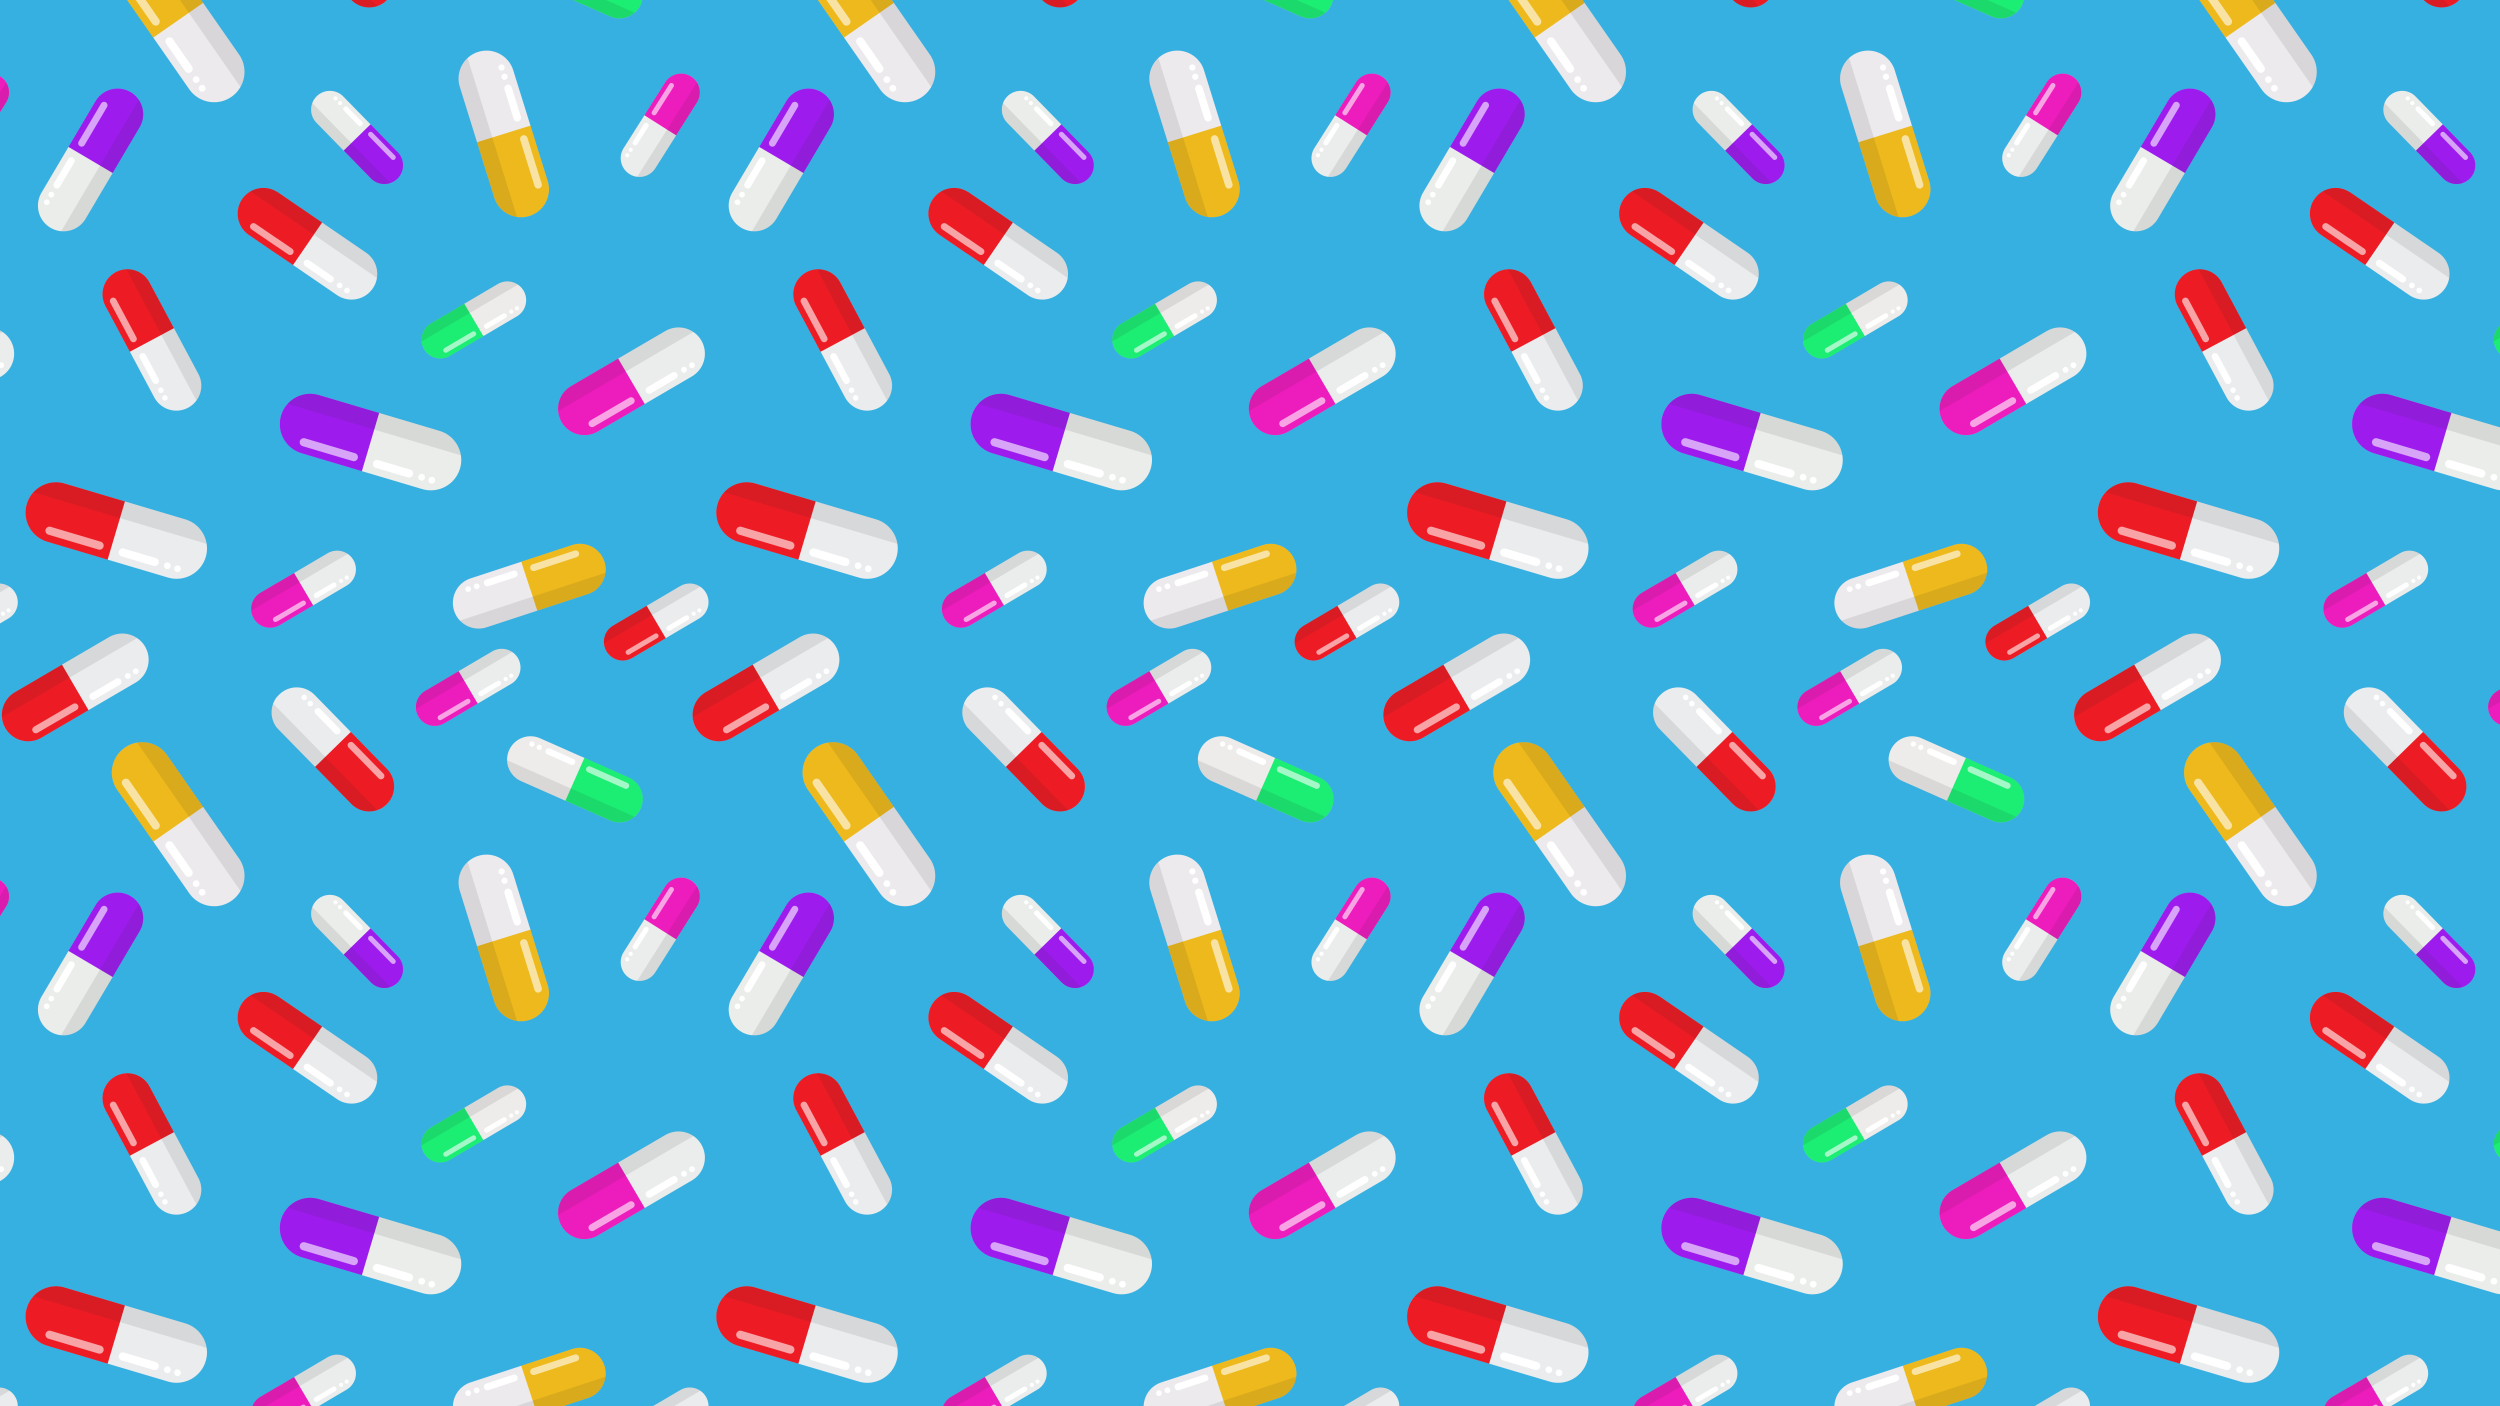 <?xml version="1.0" encoding="utf-8"?>
<!-- Generator: Adobe Illustrator 18.1.1, SVG Export Plug-In . SVG Version: 6.00 Build 0)  -->
<svg version="1.1" id="Layer_1" xmlns="http://www.w3.org/2000/svg" xmlns:xlink="http://www.w3.org/1999/xlink" x="0px" y="0px"
	 viewBox="0 0 3000 1687.5" enable-background="new 0 0 3000 1687.5" xml:space="preserve">
<pattern  y="-656.3" width="2762.3" height="3215.8" patternUnits="userSpaceOnUse" id="New_Pattern" viewBox="157.7 -3463.9 2762.3 3215.8" overflow="visible">
	<g>
		<polygon fill="none" points="157.7,-3463.9 2920,-3463.9 2920,-248.2 157.7,-248.2 		"/>
		<g>
			<g>
				<path fill="#EAEDEC" d="M825.5-71.9l268.3-158c17.8-10.5,29.8-27.3,34.6-45.9s2.6-39-8-56.9c-0.6-1.1-1.2-2.1-1.9-3.1
					c-5.6-8.5-12.6-15.5-20.6-20.9c-23.2-15.8-54.5-17.8-80.4-2.6l-268.3,158c-17.8,10.5-29.8,27.3-34.6,45.9
					c-2.1,8.3-2.8,17-2.1,25.7c0.8,9.6,3.6,19.2,8.3,28.2c0.6,1,1.2,2.1,1.8,3.1C743.7-62.7,789.8-50.8,825.5-71.9z"/>
				<path fill="#ED1CBC" d="M825.5-71.8l134.2-79l-76.3-129.5l-134.2,79c-17.8,10.5-29.8,27.3-34.6,45.9s-2.6,39,8,56.9
					C743.7-62.7,789.8-50.8,825.5-71.8z"/>
				<path opacity="0.1" fill="#231F20" enable-background="new    " d="M712.5-129.8l385.4-227c-23.2-15.8-54.5-17.8-80.4-2.6
					l-268.3,158c-17.8,10.5-29.8,27.3-34.6,45.9C712.5-147.1,711.8-138.4,712.5-129.8L712.5-129.8z"/>
				<path fill="#FFFFFF" enable-background="new    " d="M1101.1-266.2c-2.3-4-7.4-5.3-11.4-2.9c-4,2.3-5.3,7.4-2.9,11.4
					c2.3,4,7.4,5.3,11.4,2.9C1102.1-257.2,1103.4-262.3,1101.1-266.2z"/>
				<path fill="#FFFFFF" enable-background="new    " d="M1078.6-253c-2.3-4-7.4-5.3-11.4-2.9c-4,2.3-5.3,7.4-2.9,11.4
					s7.4,5.3,11.4,2.9C1079.6-243.9,1080.9-249,1078.6-253z"/>
			</g>
			<g>
				<path fill="#EAECED" d="M1977.4-14.5l376.8-220.2c25.1-14.6,41.9-38.1,48.7-64.2c6.8-26.1,3.8-54.7-10.9-79.8
					c-0.9-1.5-1.7-2.9-2.6-4.3c-7.8-11.9-17.6-21.8-28.8-29.4c-32.5-22.3-76.3-25.2-112.7-4l-376.8,220.2
					c-25.1,14.6-41.9,38.1-48.7,64.2c-3,11.7-4.1,23.9-3.1,36c1.1,13.5,4.9,26.9,11.5,39.5c0.8,1.4,1.6,3,2.5,4.4
					C1862.8-2,1927.3,14.9,1977.4-14.5z"/>
				<path fill="#ED1C24" d="M1977.5-14.4l188.4-110.1l-106.3-181.8l-188.4,110.1c-25.1,14.6-41.9,38.1-48.7,64.2
					c-6.8,26.1-3.8,54.7,10.9,79.8C1862.8-2,1927.3,14.9,1977.5-14.4z"/>
				<path opacity="0.1" fill="#231F20" enable-background="new    " d="M1819.4-96.2l541.2-316.3c-32.5-22.3-76.3-25.2-112.7-4
					l-376.8,220.2c-25.1,14.6-41.9,38.1-48.7,64.2C1819.5-120.4,1818.4-108.2,1819.4-96.2L1819.4-96.2z"/>
				<path fill="#FFFFFF" enable-background="new    " d="M2171.4-172.6L2171.4-172.6c3.9,6.8,12.6,9,19.3,5.1l99.9-58.4
					c6.8-3.9,9-12.6,5.1-19.3l0,0c-3.9-6.8-12.6-9-19.3-5.1l-99.9,58.4C2169.7-188,2167.5-179.4,2171.4-172.6z"/>
				<path fill="#FFFFFF" enable-background="new    " d="M2364.7-285.6c-3.2-5.6-10.4-7.4-15.9-4.2c-5.6,3.2-7.4,10.4-4.2,15.9
					c3.2,5.6,10.4,7.4,15.9,4.2C2366-272.9,2367.9-280,2364.7-285.6z"/>
				<path fill="#FFFFFF" enable-background="new    " d="M2333.1-267.1c-3.2-5.6-10.4-7.4-15.9-4.2c-5.6,3.2-7.4,10.4-4.2,15.9
					c3.2,5.6,10.4,7.4,15.9,4.2S2336.3-261.6,2333.1-267.1z"/>
			</g>
		</g>
		<g>
			<g>
				<path fill="#EAECED" d="M2807.2-2025.5l352,241c23.4,16,51.2,21.1,77.1,16.2c25.9-4.8,49.9-19.5,66-43c1-1.4,1.9-2.8,2.7-4.1
					c7.3-11.8,11.9-24.6,14-37.7c6.1-38-9.6-78-43.5-101.2l-352-241c-23.4-16-51.2-21.1-77.1-16.2c-11.6,2.2-22.8,6.4-33.1,12.3
					c-11.4,6.6-21.7,15.6-30.1,26.7c-0.9,1.3-2,2.7-2.9,4C2748.2-2121.6,2760.2-2057.5,2807.2-2025.5z"/>
				<path fill="#ED1C24" d="M2807.1-2025.4l176.1,120.5l116.3-169.9l-176.1-120.5c-23.4-16-51.2-21.1-77.1-16.2
					c-25.9,4.8-49.9,19.5-66,43C2748.2-2121.6,2760.2-2057.5,2807.1-2025.4z"/>
				<path opacity="0.1" fill="#231F20" enable-background="new    " d="M2813.3-2199.3l505.7,346.2c6.1-38-9.6-78-43.5-101.2
					l-352-241c-23.4-16-51.2-21.1-77.1-16.2C2834.8-2209.4,2823.6-2205.2,2813.3-2199.3L2813.3-2199.3z"/>
				<path opacity="0.6" fill="#FFFFFF" enable-background="new    " d="M2814.4-2066.4L2814.4-2066.4c-4.3,6.3-2.7,14.9,3.6,19.2
					l146,99.9c6.3,4.3,14.9,2.7,19.2-3.6l0,0c4.3-6.3,2.7-14.9-3.6-19.2l-146-99.9C2827.3-2074.3,2818.7-2072.7,2814.4-2066.4z"/>
			</g>
			<g>
				<path fill="#EAECED" d="M3359.3-3104.9l-289.7-296.4c-19.3-19.7-44.8-29.8-70.4-30.1c-25.6-0.3-51.3,9.1-71,28.5
					c-1.2,1.2-2.3,2.3-3.4,3.4c-9.2,9.9-16,21.2-20.5,33.3c-13,35-5.7,76.1,22.3,104.7l289.7,296.4c19.3,19.7,44.8,29.8,70.4,30.1
					c11.4,0.1,22.9-1.7,33.9-5.5c12.2-4.2,23.6-10.7,33.7-19.7c1.1-1.1,2.4-2.2,3.5-3.3C3397.2-3002.2,3397.9-3065.5,3359.3-3104.9z
					"/>
				<path opacity="0.1" fill="#231F20" enable-background="new    " d="M3320.4-2940.5l-416.1-425.7c-13,35-5.7,76.1,22.3,104.7
					l289.7,296.4c19.3,19.7,44.8,29.8,70.4,30.1C3298.1-2935,3309.6-2936.8,3320.4-2940.5L3320.4-2940.5z"/>
			</g>
			<g>
				<path fill="#EAEDEC" d="M2929.6-464.5l268.3-158c17.8-10.5,29.8-27.3,34.6-45.9c4.8-18.6,2.6-39-8-56.9
					c-0.6-1.1-1.2-2.1-1.9-3.1c-5.6-8.5-12.6-15.5-20.6-20.9c-23.2-15.8-54.5-17.8-80.4-2.6l-268.3,158
					c-17.8,10.5-29.8,27.3-34.6,45.9c-2.1,8.3-2.8,17-2.1,25.7c0.8,9.6,3.6,19.2,8.3,28.2c0.6,1,1.2,2.1,1.8,3.1
					C2847.8-455.3,2893.8-443.4,2929.6-464.5z"/>
				<path fill="#ED1CBC" d="M2929.6-464.4l134.2-79l-76.3-129.5l-134.2,79c-17.8,10.5-29.8,27.3-34.6,45.9s-2.6,39,8,56.9
					C2847.8-455.3,2893.8-443.4,2929.6-464.4z"/>
				<path opacity="0.1" fill="#231F20" enable-background="new    " d="M2816.6-522.4l385.4-227c-23.2-15.8-54.5-17.8-80.4-2.6
					l-268.3,158c-17.8,10.5-29.8,27.3-34.6,45.9C2816.6-539.7,2815.9-531,2816.6-522.4L2816.6-522.4z"/>
				<path opacity="0.6" fill="#FFFFFF" enable-background="new    " d="M2904.8-481.9L2904.8-481.9c2.8,4.8,9,6.4,13.8,3.6
					l111.3-65.5c4.8-2.8,6.4-9,3.6-13.8l0,0c-2.8-4.8-9-6.4-13.8-3.6l-111.3,65.5C2903.6-492.9,2902-486.7,2904.8-481.9z"/>
			</g>
		</g>
		<g>
			<g>
				<path fill="#ECEAED" d="M1239.5-2241l-137.7-442.8c-9.2-29.5-29.5-52.5-54.8-65.8c-25.3-13.3-55.7-17-85.3-7.8
					c-1.8,0.6-3.5,1.1-5.1,1.7c-14.2,5.2-26.8,13-37.4,22.7c-30.8,28.3-44.4,72.9-31.1,115.6l137.7,442.8
					c9.2,29.5,29.5,52.5,54.8,65.8c11.4,5.9,23.7,9.9,36.5,11.8c14.2,2,29,1.3,43.7-2.5c1.7-0.5,3.5-1,5.2-1.5
					C1224.9-2119.3,1257.9-2182.1,1239.5-2241z"/>
				<path fill="#EDB91C" d="M1239.5-2241l-68.9-221.4L957-2396l68.9,221.4c9.2,29.5,29.5,52.5,54.8,65.8c25.3,13.3,55.7,17,85.3,7.8
					C1224.9-2119.3,1257.9-2182.1,1239.5-2241z"/>
				<path opacity="0.1" fill="#231F20" enable-background="new    " d="M1117-2097l-197.8-636c-30.8,28.3-44.4,72.9-31.1,115.6
					l137.7,442.8c9.2,29.5,29.5,52.5,54.8,65.8C1091.9-2102.9,1104.3-2098.9,1117-2097L1117-2097z"/>
				<path fill="#FFFFFF" enable-background="new    " d="M1122.2-2479.7L1122.2-2479.7c7.9-2.5,12.4-10.9,9.9-18.8l-36.5-117.4
					c-2.5-7.9-10.9-12.4-18.8-9.9l0,0c-7.9,2.5-12.4,10.9-9.9,18.8l36.5,117.4C1105.9-2481.7,1114.3-2477.2,1122.2-2479.7z"/>
				<path opacity="0.6" fill="#FFFFFF" enable-background="new    " d="M1205.7-2211.1L1205.7-2211.1c7.9-2.5,12.4-10.9,9.9-18.8
					l-57.1-183.6c-2.5-7.9-10.9-12.4-18.8-9.9l0,0c-7.9,2.5-12.4,10.9-9.9,18.8l57.1,183.6C1189.4-2213,1197.8-2208.6,1205.7-2211.1
					z"/>
				<path fill="#FFFFFF" enable-background="new    " d="M1051.6-2706.8c-6.5,2-10.2,9-8.1,15.5s9,10.2,15.5,8.1s10.2-9,8.1-15.5
					S1058.1-2708.8,1051.6-2706.8z"/>
				<path fill="#FFFFFF" enable-background="new    " d="M1063.1-2669.7c-6.5,2-10.2,9-8.1,15.5c2,6.5,9,10.2,15.5,8.1
					c6.5-2,10.2-9,8.1-15.5C1076.6-2668,1069.6-2671.7,1063.1-2669.7z"/>
			</g>
			<g>
				<path fill="#EAEDEA" d="M254.9-1152l482.7,143.4c32.1,9.5,65.1,5.1,92.5-9.7s49-40,58.6-72.2c0.6-1.9,1.1-3.8,1.6-5.6
					c3.9-15.9,4.5-32,2.1-47.4c-6.9-44.9-39-84.2-85.5-98L324.1-1385c-32.1-9.5-65.1-5.1-92.5,9.7c-12.2,6.7-23.3,15.4-32.7,25.8
					c-10.5,11.6-18.7,25.4-24.2,40.9c-0.5,1.8-1.2,3.7-1.8,5.6C154-1238.7,190.6-1171.1,254.9-1152z"/>
				<path fill="#9D1CED" d="M254.9-1152l241.4,71.7l69.2-232.9l-241.4-71.7c-32.1-9.5-65.1-5.1-92.5,9.7c-27.3,14.8-49,40-58.6,72.2
					C154-1238.7,190.6-1171.1,254.9-1152z"/>
				<path opacity="0.1" fill="#231F20" enable-background="new    " d="M199-1349.6l693.4,206c-6.9-44.9-39-84.2-85.5-98L324.1-1385
					c-32.1-9.5-65.1-5.1-92.5,9.7C219.5-1368.6,208.4-1359.9,199-1349.6L199-1349.6z"/>
				<path fill="#FFFFFF" enable-background="new    " d="M541.2-1113.6L541.2-1113.6c-2.6,8.6,2.3,17.7,11,20.3l128,38
					c8.6,2.6,17.7-2.3,20.3-11l0,0c2.6-8.6-2.3-17.7-11-20.3l-128-38C552.8-1127.1,543.7-1122.2,541.2-1113.6z"/>
				<path opacity="0.6" fill="#FFFFFF" enable-background="new    " d="M248.3-1200.6L248.3-1200.6c-2.6,8.6,2.3,17.7,11,20.3
					l200.2,59.5c8.6,2.6,17.7-2.3,20.3-11l0,0c2.6-8.6-2.3-17.7-11-20.3l-200.2-59.5C260-1214.1,250.9-1209.2,248.3-1200.6z"/>
				<path fill="#FFFFFF" enable-background="new    " d="M788.7-1040.1c2.1-7.1-1.9-14.6-9.1-16.7c-7.1-2.1-14.6,1.9-16.7,9.1
					s1.9,14.6,9.1,16.7C779.1-1028.9,786.6-1032.9,788.7-1040.1z"/>
				<path fill="#FFFFFF" enable-background="new    " d="M748.2-1052.1c2.1-7.1-1.9-14.6-9.1-16.7c-7.1-2.1-14.6,1.9-16.7,9.1
					c-2.1,7.1,1.9,14.6,9.1,16.7C738.6-1040.9,746.1-1045,748.2-1052.1z"/>
			</g>
			<g>
				<path fill="#EAECED" d="M2000.9-798.1l482.7,143.4c32.1,9.5,65.1,5.1,92.5-9.7c27.3-14.8,49-40,58.6-72.2
					c0.6-1.9,1.1-3.8,1.6-5.6c3.9-15.9,4.5-32,2.1-47.4c-6.9-44.9-39-84.2-85.5-98L2070.1-1031c-32.1-9.5-65.1-5.1-92.5,9.7
					c-12.2,6.7-23.3,15.4-32.7,25.8c-10.5,11.6-18.7,25.4-24.2,40.9c-0.5,1.8-1.2,3.7-1.8,5.6
					C1899.9-884.7,1936.6-817.1,2000.9-798.1z"/>
				<path fill="#ED1C24" d="M2000.9-798l241.4,71.7l69.2-232.9l-241.4-71.7c-32.1-9.5-65.1-5.1-92.5,9.7c-27.3,14.8-49,40-58.6,72.2
					C1899.9-884.7,1936.6-817.1,2000.9-798z"/>
				<path opacity="0.1" fill="#231F20" enable-background="new    " d="M1945-995.6l693.4,206c-6.9-44.9-39-84.2-85.5-98
					L2070.1-1031c-32.1-9.5-65.1-5.1-92.5,9.7C1965.4-1014.6,1954.3-1005.9,1945-995.6L1945-995.6z"/>
				<path fill="#FFFFFF" enable-background="new    " d="M2287.1-759.6L2287.1-759.6c-2.6,8.6,2.3,17.7,11,20.3l128,38
					c8.6,2.6,17.7-2.3,20.3-11l0,0c2.6-8.6-2.3-17.7-11-20.3l-128-38C2298.8-773.2,2289.7-768.2,2287.1-759.6z"/>
				<path opacity="0.6" fill="#FFFFFF" enable-background="new    " d="M1994.3-846.6L1994.3-846.6c-2.6,8.6,2.3,17.7,11,20.3
					l200.2,59.5c8.6,2.6,17.7-2.3,20.3-11l0,0c2.6-8.6-2.3-17.7-11-20.3l-200.2-59.5C2005.9-860.1,1996.8-855.2,1994.3-846.6z"/>
				<path fill="#FFFFFF" enable-background="new    " d="M2534.7-686.1c2.1-7.1-1.9-14.6-9.1-16.7c-7.1-2.1-14.6,1.9-16.7,9.1
					c-2.1,7.1,1.9,14.6,9.1,16.7C2525.1-674.9,2532.6-679,2534.7-686.1z"/>
				<path fill="#FFFFFF" enable-background="new    " d="M2494.2-698.1c2.1-7.1-1.9-14.6-9.1-16.7s-14.6,1.9-16.7,9.1
					c-2.1,7.1,1.9,14.6,9.1,16.7C2484.6-686.9,2492.1-691,2494.2-698.1z"/>
			</g>
			<g>
				<path fill="#EAECED" d="M44.8-2025.5l352,241c23.4,16,51.2,21.1,77.1,16.2c25.9-4.8,49.9-19.5,66-43c1-1.4,1.9-2.8,2.7-4.1
					c7.3-11.8,11.9-24.6,14-37.7c6.1-38-9.6-78-43.5-101.2l-352-241c-23.4-16-51.2-21.1-77.1-16.2c-11.6,2.2-22.8,6.4-33.1,12.3
					c-11.4,6.6-21.7,15.6-30.1,26.7c-0.9,1.3-2,2.7-2.9,4C-14.1-2121.6-2.1-2057.5,44.8-2025.5z"/>
				<path fill="#ED1C24" d="M44.8-2025.4l176.1,120.5l116.3-169.9l-176.1-120.5c-23.4-16-51.2-21.1-77.1-16.2s-49.9,19.5-66,43
					C-14.1-2121.6-2.1-2057.5,44.8-2025.4z"/>
				<path opacity="0.1" fill="#231F20" enable-background="new    " d="M51-2199.3l505.7,346.2c6.1-38-9.6-78-43.5-101.2l-352-241
					c-23.4-16-51.2-21.1-77.1-16.2C72.5-2209.4,61.3-2205.2,51-2199.3L51-2199.3z"/>
				<path fill="#FFFFFF" enable-background="new    " d="M265.7-1920.2L265.7-1920.2c-4.3,6.3-2.7,14.9,3.6,19.2l93.3,63.9
					c6.3,4.3,14.9,2.7,19.2-3.6l0,0c4.3-6.3,2.7-14.9-3.6-19.2l-93.3-63.9C278.6-1928.1,270-1926.5,265.7-1920.2z"/>
				<path opacity="0.6" fill="#FFFFFF" enable-background="new    " d="M52.1-2066.4L52.1-2066.4c-4.3,6.3-2.7,14.9,3.6,19.2
					l146,99.9c6.3,4.3,14.9,2.7,19.2-3.6l0,0c4.3-6.3,2.7-14.9-3.6-19.2l-146-99.9C65-2074.3,56.4-2072.7,52.1-2066.4z"/>
				<path fill="#FFFFFF" enable-background="new    " d="M446.2-1796.6c3.6-5.2,2.2-12.3-3-15.8c-5.2-3.6-12.3-2.2-15.8,3
					s-2.2,12.3,3,15.8C435.6-1790,442.7-1791.4,446.2-1796.6z"/>
				<path fill="#FFFFFF" enable-background="new    " d="M416.7-1816.8c3.6-5.2,2.2-12.3-3-15.8c-5.2-3.6-12.3-2.2-15.8,3
					c-3.6,5.2-2.2,12.3,3,15.8C406.1-1810.3,413.2-1811.6,416.7-1816.8z"/>
			</g>
			<g>
				<path fill="#ECEAED" d="M1336.5-784.4l-405.4,133c-27,8.8-47.9,27.9-59.7,51.4s-14.8,51.5-6,78.6c0.5,1.6,1,3.2,1.6,4.7
					c5,13,12.3,24.5,21.4,34c26.5,27.9,67.7,39.8,106.8,27l405.4-133c27-8.8,47.9-27.9,59.7-51.4c5.3-10.5,8.8-22,10.3-33.8
					c1.7-13.1,0.8-26.7-2.9-40.1c-0.5-1.5-1-3.2-1.5-4.7C1448.6-772.8,1390.5-802.2,1336.5-784.4z"/>
				<path fill="#EDB91C" d="M1336.5-784.5l-202.7,66.5l64.2,195.6l202.7-66.5c27-8.8,47.9-27.9,59.7-51.4
					c11.9-23.5,14.8-51.5,6-78.6C1448.6-772.8,1390.5-802.2,1336.5-784.5z"/>
				<path opacity="0.1" fill="#231F20" enable-background="new    " d="M1470.8-673.8L888.5-482.7c26.5,27.9,67.7,39.8,106.8,27
					l405.4-133c27-8.8,47.9-27.9,59.7-51.4C1465.7-650.7,1469.2-662.1,1470.8-673.8L1470.8-673.8z"/>
				<path fill="#FFFFFF" enable-background="new    " d="M1118.6-673.1L1118.6-673.1c-2.4-7.3-10.2-11.2-17.4-8.8l-107.5,35.3
					c-7.3,2.4-11.2,10.2-8.8,17.4l0,0c2.4,7.3,10.2,11.2,17.4,8.8l107.5-35.3C1117-658,1121-665.8,1118.6-673.1z"/>
				<path opacity="0.6" fill="#FFFFFF" enable-background="new    " d="M1364.5-753.8L1364.5-753.8c-2.4-7.3-10.2-11.2-17.4-8.8
					L1179-707.5c-7.3,2.4-11.2,10.2-8.8,17.4l0,0c2.4,7.3,10.2,11.2,17.4,8.8l168.1-55.2C1362.9-738.7,1366.9-746.5,1364.5-753.8z"
					/>
				<path fill="#FFFFFF" enable-background="new    " d="M910.7-604.9c2,6,8.4,9.2,14.4,7.3c6-2,9.2-8.4,7.3-14.4
					c-2-6-8.4-9.2-14.4-7.3C912-617.3,908.7-610.8,910.7-604.9z"/>
				<path fill="#FFFFFF" enable-background="new    " d="M944.7-616c2,6,8.4,9.2,14.4,7.3c6-2,9.2-8.4,7.3-14.4
					c-2-6-8.4-9.2-14.4-7.3C946-628.4,942.7-622,944.7-616z"/>
			</g>
			<g>
				<path fill="#EDECEA" d="M1564-3070.7l-355.1-157.2c-23.6-10.5-49.3-10.3-71.7-1.7s-41.4,25.8-51.9,49.4
					c-0.6,1.4-1.2,2.8-1.8,4.2c-4.6,11.8-6.6,24-6.3,36.1c0.8,35,21.5,68.2,55.8,83.4l355.1,157.2c23.6,10.5,49.3,10.3,71.7,1.7
					c10-3.9,19.3-9.5,27.6-16.5c9.1-7.8,16.8-17.6,22.5-28.9c0.6-1.4,1.3-2.7,1.9-4.1C1632.7-2994.5,1611.3-3049.8,1564-3070.7z"/>
				<path fill="#1CED73" d="M1564-3070.8l-177.6-78.6l-75.9,171.3l177.6,78.6c23.6,10.5,49.3,10.3,71.7,1.7s41.4-25.8,51.9-49.4
					C1632.7-2994.5,1611.3-3049.8,1564-3070.8z"/>
				<path opacity="0.1" fill="#231F20" enable-background="new    " d="M1587.3-2914.1l-510-225.9c0.8,35,21.5,68.2,55.8,83.4
					l355.1,157.2c23.6,10.5,49.3,10.3,71.7,1.7C1569.8-2901.6,1579.1-2907.1,1587.3-2914.1L1587.3-2914.1z"/>
				<path fill="#FFFFFF" enable-background="new    " d="M1348.9-3128.3L1348.9-3128.3c2.8-6.4,0-13.8-6.4-16.6l-94.1-41.7
					c-6.4-2.8-13.8,0-16.6,6.4l0,0c-2.8,6.4,0,13.8,6.4,16.6l94.1,41.7C1338.7-3119.1,1346.1-3122,1348.9-3128.3z"/>
				<path opacity="0.6" fill="#FFFFFF" enable-background="new    " d="M1564.3-3032.9L1564.3-3032.9c2.8-6.4,0-13.8-6.4-16.6
					l-147.2-65.2c-6.4-2.8-13.8,0-16.6,6.4l0,0c-2.8,6.4,0,13.8,6.4,16.6l147.2,65.2C1554.1-3023.7,1561.5-3026.6,1564.3-3032.9z"/>
				<path fill="#FFFFFF" enable-background="new    " d="M1166.8-3209c-2.3,5.2,0,11.4,5.3,13.7s11.4,0,13.7-5.3s0-11.4-5.3-13.7
					S1169.1-3214.2,1166.8-3209z"/>
				<path fill="#FFFFFF" enable-background="new    " d="M1196.6-3195.8c-2.3,5.2,0,11.4,5.3,13.7s11.4,0,13.7-5.3s0-11.4-5.3-13.7
					S1198.9-3201,1196.6-3195.8z"/>
			</g>
			<g>
				<path fill="#EAEDEA" d="M2194-2560.2l-216.2,365.9c-14.4,24.3-17.5,52.3-11,77.7s22.7,48.3,47.1,62.8c1.5,0.9,2.9,1.7,4.3,2.4
					c12.3,6.5,25.3,10.2,38.4,11.4c38.2,3.6,76.9-14.7,97.7-50l216.2-365.9c14.4-24.3,17.5-52.3,11-77.7c-3-11.4-7.8-22.2-14.5-32.1
					c-7.4-10.9-16.9-20.5-28.5-28.1c-1.4-0.8-2.8-1.8-4.2-2.6C2285.6-2625.2,2222.7-2609,2194-2560.2z"/>
				<path fill="#9D1CED" d="M2193.9-2560.2l-108.1,183l176.6,104.3l108.1-183c14.4-24.3,17.5-52.3,11-77.7
					c-6.5-25.4-22.7-48.3-47.1-62.8C2285.6-2625.2,2222.7-2609,2193.9-2560.2z"/>
				<path opacity="0.1" fill="#231F20" enable-background="new    " d="M2367.2-2565.6L2056.6-2040c38.2,3.6,76.9-14.7,97.7-50
					l216.2-365.9c14.4-24.3,17.5-52.3,11-77.7C2378.6-2544.9,2373.7-2555.8,2367.2-2565.6L2367.2-2565.6z"/>
				<path fill="#FFFFFF" enable-background="new    " d="M2103.9-2333.7L2103.9-2333.7c-6.6-3.9-15-1.7-18.9,4.9l-57.3,97
					c-3.9,6.6-1.7,15,4.9,18.9l0,0c6.6,3.9,15,1.7,18.9-4.9l57.3-97C2112.6-2321.4,2110.4-2329.8,2103.9-2333.7z"/>
				<path opacity="0.6" fill="#FFFFFF" enable-background="new    " d="M2235.1-2555.7L2235.1-2555.7c-6.6-3.9-15-1.7-18.9,4.9
					l-89.7,151.8c-3.9,6.6-1.7,15,4.9,18.9l0,0c6.6,3.9,15,1.7,18.9-4.9l89.7-151.8C2243.8-2543.4,2241.6-2551.8,2235.1-2555.7z"/>
				<path fill="#FFFFFF" enable-background="new    " d="M1993-2146c5.4,3.2,12.3,1.4,15.5-4c3.2-5.4,1.4-12.3-4-15.5
					c-5.4-3.2-12.3-1.4-15.5,4C1985.8-2156.2,1987.6-2149.2,1993-2146z"/>
				<path fill="#FFFFFF" enable-background="new    " d="M2011.1-2176.7c5.4,3.2,12.3,1.4,15.5-4c3.2-5.4,1.4-12.3-4-15.5
					c-5.4-3.2-12.3-1.4-15.5,4C2003.9-2186.9,2005.7-2179.9,2011.1-2176.7z"/>
			</g>
			<g>
				<path fill="#ECEAED" d="M2281-3021.3l287.7,413.3c19.1,27.5,47.7,44.7,78.3,50.1c30.6,5.5,63.3-0.7,90.8-19.9
					c1.7-1.2,3.2-2.2,4.7-3.4c13-10,23.5-22.2,31.2-35.8c22.6-39.4,22.1-90.1-5.7-129.9l-287.7-413.3
					c-19.1-27.5-47.7-44.7-78.3-50.1c-13.7-2.4-27.8-2.5-41.7-0.2c-15.4,2.5-30.5,8.1-44.4,16.9c-1.6,1.1-3.3,2.2-4.9,3.3
					C2256.1-3152.1,2242.6-3076.3,2281-3021.3z"/>
				<path fill="#EDB91C" d="M2280.9-3021.3l143.9,206.7l199.4-138.8l-143.9-206.7c-19.1-27.5-47.7-44.7-78.3-50.1
					c-30.6-5.5-63.3,0.7-90.8,19.9C2256.1-3152.1,2242.6-3076.3,2280.9-3021.3z"/>
				<path opacity="0.1" fill="#231F20" enable-background="new    " d="M2360.5-3210.6l413.2,593.6c22.6-39.4,22.1-90.1-5.7-129.9
					l-287.7-413.3c-19.1-27.5-47.7-44.7-78.3-50.1C2388.4-3212.7,2374.3-3212.8,2360.5-3210.6L2360.5-3210.6z"/>
				<path fill="#FFFFFF" enable-background="new    " d="M2480.6-2812.7L2480.6-2812.7c-7.4,5.2-9.2,15.3-4.1,22.7l76.3,109.6
					c5.2,7.4,15.3,9.2,22.7,4.1l0,0c7.4-5.2,9.2-15.3,4.1-22.7l-76.3-109.6C2498.2-2816,2488-2817.8,2480.6-2812.7z"/>
				<path opacity="0.6" fill="#FFFFFF" enable-background="new    " d="M2306.1-3063.4L2306.1-3063.4c-7.4,5.2-9.2,15.3-4.1,22.7
					l119.3,171.4c5.2,7.4,15.3,9.2,22.7,4.1l0,0c7.4-5.2,9.2-15.3,4.1-22.7l-119.3-171.4C2323.6-3066.7,2313.5-3068.5,2306.1-3063.4
					z"/>
				<path fill="#FFFFFF" enable-background="new    " d="M2628.1-2600.7c6.1-4.2,7.6-12.6,3.4-18.7c-4.2-6.1-12.6-7.6-18.7-3.4
					c-6.1,4.2-7.6,12.6-3.4,18.7C2613.7-2598,2622-2596.5,2628.1-2600.7z"/>
				<path fill="#FFFFFF" enable-background="new    " d="M2604-2635.4c6.1-4.2,7.6-12.6,3.4-18.7c-4.2-6.1-12.6-7.6-18.7-3.4
					c-6.1,4.2-7.6,12.6-3.4,18.7C2589.6-2632.6,2597.9-2631.1,2604-2635.4z"/>
			</g>
			<g>
				<path fill="#EAECED" d="M2233.7-1740.9l195.2,365.6c13,24.3,34.7,41.1,59.1,48.6s51.8,5.6,76.2-7.4c1.5-0.8,2.9-1.5,4.2-2.3
					c11.6-6.9,21.3-15.9,29-26.2c22.3-30,26.7-71.5,7.9-106.7L2410.1-1835c-13-24.3-34.7-41.1-59.1-48.6c-11-3.3-22.5-4.7-34-4.2
					c-12.8,0.6-25.7,3.7-37.9,9.5c-1.4,0.7-2.9,1.5-4.3,2.2C2226-1850.1,2207.6-1789.5,2233.7-1740.9z"/>
				<path fill="#ED1C24" d="M2233.6-1740.8l97.6,182.8l176.4-94.2L2410-1835c-13-24.3-34.7-41.1-59.1-48.6
					c-24.5-7.4-51.8-5.6-76.2,7.4C2226-1850.1,2207.6-1789.5,2233.6-1740.8z"/>
				<path opacity="0.1" fill="#231F20" enable-background="new    " d="M2317-1887.8l280.4,525.1c22.3-30,26.7-71.5,7.9-106.7
					L2410.1-1835c-13-24.3-34.7-41.1-59.1-48.6C2340-1886.9,2328.5-1888.3,2317-1887.8L2317-1887.8z"/>
				<path fill="#FFFFFF" enable-background="new    " d="M2376.7-1551L2376.7-1551c-6.5,3.5-9,11.6-5.5,18.2l51.7,96.9
					c3.5,6.5,11.6,9,18.2,5.5l0,0c6.5-3.5,9-11.6,5.5-18.2l-51.7-96.9C2391.3-1552.1,2383.2-1554.5,2376.7-1551z"/>
				<path opacity="0.6" fill="#FFFFFF" enable-background="new    " d="M2258.3-1772.8L2258.3-1772.8c-6.5,3.5-9,11.6-5.5,18.2
					l80.9,151.6c3.5,6.5,11.6,9,18.2,5.5l0,0c6.5-3.5,9-11.6,5.5-18.2l-80.9-151.6C2272.9-1773.8,2264.8-1776.3,2258.3-1772.8z"/>
				<path fill="#FFFFFF" enable-background="new    " d="M2476.8-1363.5c5.4-2.9,7.4-9.6,4.5-15c-2.9-5.4-9.6-7.4-15-4.5
					s-7.4,9.6-4.5,15C2464.7-1362.7,2471.4-1360.7,2476.8-1363.5z"/>
				<path fill="#FFFFFF" enable-background="new    " d="M2460.4-1394.2c5.4-2.9,7.4-9.6,4.5-15c-2.9-5.4-9.6-7.4-15-4.5
					c-5.4,2.9-7.4,9.6-4.5,15C2448.3-1393.4,2455-1391.3,2460.4-1394.2z"/>
			</g>
			<g>
				<path fill="#EAECED" d="M597-3104.9l-289.7-296.4c-19.3-19.7-44.8-29.8-70.4-30.1c-25.6-0.3-51.3,9.1-71,28.5
					c-1.2,1.2-2.3,2.3-3.4,3.4c-9.2,9.9-16,21.2-20.5,33.3c-13,35-5.7,76.1,22.3,104.7L454-2965.2c19.3,19.7,44.8,29.8,70.4,30.1
					c11.4,0.1,22.9-1.7,33.9-5.5c12.2-4.2,23.6-10.7,33.7-19.7c1.1-1.1,2.4-2.2,3.5-3.3C634.9-3002.2,635.6-3065.5,597-3104.9z"/>
				<path fill="#ED1C24" d="M597-3105l-144.9-148.2l-143,139.8L454-2965.2c19.3,19.7,44.8,29.8,70.4,30.1c25.6,0.3,51.3-9.1,71-28.5
					C634.9-3002.2,635.6-3065.5,597-3105z"/>
				<path opacity="0.1" fill="#231F20" enable-background="new    " d="M558.1-2940.5l-416.1-425.7c-13,35-5.7,76.1,22.3,104.7
					L454-2965.2c19.3,19.7,44.8,29.8,70.4,30.1C535.8-2935,547.2-2936.8,558.1-2940.5L558.1-2940.5z"/>
				<path fill="#FFFFFF" enable-background="new    " d="M406.6-3247.2L406.6-3247.2c5.3-5.2,5.4-13.7,0.2-19l-76.8-78.6
					c-5.2-5.3-13.7-5.4-19-0.2l0,0c-5.3,5.2-5.4,13.7-0.2,19l76.8,78.6C392.8-3242.1,401.3-3242,406.6-3247.2z"/>
				<path opacity="0.6" fill="#FFFFFF" enable-background="new    " d="M582.3-3067.4L582.3-3067.4c5.3-5.2,5.4-13.7,0.2-19
					l-120.1-122.9c-5.2-5.3-13.7-5.4-19-0.2l0,0c-5.3,5.2-5.4,13.7-0.2,19l120.1,122.9C568.5-3062.3,577-3062.2,582.3-3067.4z"/>
				<path fill="#FFFFFF" enable-background="new    " d="M258-3399.2c-4.4,4.3-4.4,11.3-0.2,15.6c4.3,4.4,11.3,4.4,15.6,0.2
					c4.4-4.3,4.4-11.3,0.2-15.6C269.4-3403.4,262.4-3403.4,258-3399.2z"/>
				<path fill="#FFFFFF" enable-background="new    " d="M282.3-3374.3c-4.4,4.3-4.4,11.3-0.2,15.6c4.3,4.4,11.3,4.4,15.6,0.2
					c4.4-4.3,4.4-11.3,0.2-15.6C293.7-3378.5,286.7-3378.6,282.3-3374.3z"/>
			</g>
			<g>
				<path fill="#EAEDEA" d="M639.7-2356.2l-217.6-222.7c-14.5-14.8-33.7-22.4-52.9-22.6s-38.5,6.9-53.4,21.4
					c-0.9,0.9-1.7,1.7-2.5,2.6c-6.9,7.4-12.1,15.9-15.4,25c-9.8,26.3-4.3,57.2,16.7,78.7l217.6,222.7c14.5,14.8,33.7,22.4,52.9,22.6
					c8.6,0.1,17.2-1.3,25.4-4.1c9.1-3.1,17.8-8.1,25.3-14.8c0.8-0.8,1.8-1.7,2.6-2.5C668.2-2279,668.7-2326.5,639.7-2356.2z"/>
				<path fill="#9D1CED" d="M639.8-2356.2l-108.8-111.4l-107.5,105l108.8,111.4c14.5,14.8,33.7,22.4,52.9,22.6
					c19.2,0.2,38.5-6.9,53.4-21.4C668.2-2279,668.7-2326.5,639.8-2356.2z"/>
				<path opacity="0.1" fill="#231F20" enable-background="new    " d="M610.5-2232.6l-312.6-319.9c-9.8,26.3-4.3,57.2,16.7,78.7
					l217.6,222.7c14.5,14.8,33.7,22.4,52.9,22.6C593.7-2228.5,602.3-2229.9,610.5-2232.6L610.5-2232.6z"/>
				<path fill="#FFFFFF" enable-background="new    " d="M496.7-2463.1L496.7-2463.1c4-3.9,4.1-10.3,0.2-14.3l-57.7-59
					c-3.9-4-10.3-4.1-14.3-0.2l0,0c-4,3.9-4.1,10.3-0.2,14.3l57.7,59C486.3-2459.2,492.7-2459.2,496.7-2463.1z"/>
				<path opacity="0.6" fill="#FFFFFF" enable-background="new    " d="M628.7-2328L628.7-2328c4-3.9,4.1-10.3,0.2-14.3l-90.3-92.3
					c-3.9-4-10.3-4.1-14.3-0.2l0,0c-4,3.9-4.1,10.3-0.2,14.3l90.3,92.3C618.3-2324.1,624.7-2324.1,628.7-2328z"/>
				<path fill="#FFFFFF" enable-background="new    " d="M385-2577.3c-3.3,3.2-3.3,8.5-0.1,11.7c3.2,3.3,8.5,3.3,11.7,0.1
					c3.3-3.2,3.3-8.5,0.1-11.7C393.6-2580.4,388.3-2580.5,385-2577.3z"/>
				<path fill="#FFFFFF" enable-background="new    " d="M403.3-2558.6c-3.3,3.2-3.3,8.5-0.1,11.7c3.2,3.3,8.5,3.3,11.7,0.1
					c3.3-3.2,3.3-8.5,0.1-11.7C411.8-2561.7,406.6-2561.8,403.3-2558.6z"/>
			</g>
			<g>
				<path fill="#EDECEA" d="M848.1-1541.5l268.3-158c17.8-10.5,29.8-27.3,34.6-45.9s2.6-39-8-56.9c-0.6-1.1-1.2-2.1-1.9-3.1
					c-5.6-8.5-12.6-15.5-20.6-20.9c-23.2-15.8-54.5-17.8-80.4-2.6l-268.3,158c-17.8,10.5-29.8,27.3-34.6,45.9
					c-2.1,8.3-2.8,17-2.1,25.7c0.8,9.6,3.6,19.2,8.3,28.2c0.6,1,1.2,2.1,1.8,3.1C766.3-1532.3,812.4-1520.3,848.1-1541.5z"/>
				<path fill="#1CED73" d="M848.1-1541.4l134.2-79L906-1749.9l-134.2,79c-17.8,10.5-29.8,27.3-34.6,45.9s-2.6,39,8,56.9
					C766.3-1532.3,812.4-1520.3,848.1-1541.4z"/>
				<path opacity="0.1" fill="#231F20" enable-background="new    " d="M735.1-1599.4l385.4-227c-23.2-15.8-54.5-17.8-80.4-2.6
					l-268.3,158c-17.8,10.5-29.8,27.3-34.6,45.9C735.1-1616.7,734.4-1608,735.1-1599.4L735.1-1599.4z"/>
				<path fill="#FFFFFF" enable-background="new    " d="M986.1-1654.8L986.1-1654.8c2.8,4.8,9,6.4,13.8,3.6l71.1-41.9
					c4.8-2.8,6.4-9,3.6-13.8l0,0c-2.8-4.8-9-6.4-13.8-3.6l-71.1,41.9C984.9-1665.8,983.3-1659.6,986.1-1654.8z"/>
				<path opacity="0.6" fill="#FFFFFF" enable-background="new    " d="M823.3-1558.9L823.3-1558.9c2.8,4.8,9,6.4,13.8,3.6
					l111.3-65.5c4.8-2.8,6.4-9,3.6-13.8l0,0c-2.8-4.8-9-6.4-13.8-3.6l-111.3,65.5C822.1-1569.9,820.5-1563.7,823.3-1558.9z"/>
				<path fill="#FFFFFF" enable-background="new    " d="M1123.7-1735.8c-2.3-4-7.4-5.3-11.4-2.9c-4,2.3-5.3,7.4-2.9,11.4
					s7.4,5.3,11.4,2.9S1126-1731.9,1123.7-1735.8z"/>
				<path fill="#FFFFFF" enable-background="new    " d="M1101.2-1722.6c-2.3-4-7.4-5.3-11.4-2.9c-4,2.3-5.3,7.4-2.9,11.4
					c2.3,4,7.4,5.3,11.4,2.9C1102.2-1713.5,1103.5-1718.6,1101.2-1722.6z"/>
			</g>
			<g>
				<path fill="#EAEDEC" d="M825.5-3287.6l268.3-158c17.8-10.5,29.8-27.3,34.6-45.9s2.6-39-8-56.9c-0.6-1.1-1.2-2.1-1.9-3.1
					c-5.6-8.5-12.6-15.5-20.6-20.9c-23.2-15.8-54.5-17.8-80.4-2.6l-268.3,158c-17.8,10.5-29.8,27.3-34.6,45.9
					c-2.1,8.3-2.8,17-2.1,25.7c0.8,9.6,3.6,19.2,8.3,28.2c0.6,1,1.2,2.1,1.8,3.1C743.7-3278.5,789.8-3266.5,825.5-3287.6z"/>
				<path fill="#ED1CBC" d="M825.5-3287.6l134.2-79l-76.3-129.5l-134.2,79c-17.8,10.5-29.8,27.3-34.6,45.9s-2.6,39,8,56.9
					C743.7-3278.5,789.8-3266.5,825.5-3287.6z"/>
				<path opacity="0.1" fill="#231F20" enable-background="new    " d="M712.5-3345.5l385.4-227c-23.2-15.8-54.5-17.8-80.4-2.6
					l-268.3,158c-17.8,10.5-29.8,27.3-34.6,45.9C712.5-3362.8,711.8-3354.1,712.5-3345.5L712.5-3345.5z"/>
				<path fill="#FFFFFF" enable-background="new    " d="M963.5-3401L963.5-3401c2.8,4.8,9,6.4,13.8,3.6l71.1-41.9
					c4.8-2.8,6.4-9,3.6-13.8l0,0c-2.8-4.8-9-6.4-13.8-3.6l-71.1,41.9C962.3-3411.9,960.7-3405.8,963.5-3401z"/>
				<path opacity="0.6" fill="#FFFFFF" enable-background="new    " d="M800.7-3305.1L800.7-3305.1c2.8,4.8,9,6.4,13.8,3.6
					l111.3-65.5c4.8-2.8,6.4-9,3.6-13.8l0,0c-2.8-4.8-9-6.4-13.8-3.6l-111.3,65.5C799.5-3316.1,797.9-3309.9,800.7-3305.1z"/>
				<path fill="#FFFFFF" enable-background="new    " d="M1101.1-3482c-2.3-4-7.4-5.3-11.4-2.9c-4,2.3-5.3,7.4-2.9,11.4
					c2.3,4,7.4,5.3,11.4,2.9C1102.1-3473,1103.4-3478.1,1101.1-3482z"/>
				<path fill="#FFFFFF" enable-background="new    " d="M1078.6-3468.8c-2.3-4-7.4-5.3-11.4-2.9s-5.3,7.4-2.9,11.4
					c2.3,4,7.4,5.3,11.4,2.9C1079.6-3459.7,1080.9-3464.8,1078.6-3468.8z"/>
			</g>
			<g>
				<path fill="#EAEDEC" d="M1709.9-2635.5l-166.6,263.1c-11.1,17.5-14,37.9-9.8,56.6c4.2,18.8,15.5,35.9,33.1,47
					c1.1,0.7,2.1,1.3,3.1,1.9c8.8,5,18.3,8.1,27.9,9.2c27.9,3.5,56.6-9,72.7-34.4l166.6-263.1c11.1-17.5,14-37.9,9.8-56.6
					c-1.9-8.4-5.2-16.5-9.9-23.8c-5.1-8.2-11.9-15.4-20.3-21.3c-1-0.6-2-1.4-3-2C1778.5-2681,1732-2670.6,1709.9-2635.5z"/>
				<path fill="#ED1CBC" d="M1709.8-2635.5l-83.3,131.6l126.9,80.4l83.3-131.6c11.1-17.5,14-37.9,9.8-56.6
					c-4.2-18.8-15.5-35.9-33.1-47C1778.5-2681,1732-2670.6,1709.8-2635.5z"/>
				<path opacity="0.1" fill="#231F20" enable-background="new    " d="M1836.8-2635.5l-239.3,377.9c27.9,3.5,56.6-9,72.7-34.4
					l166.6-263.1c11.1-17.5,14-37.9,9.8-56.6C1844.7-2620.2,1841.4-2628.2,1836.8-2635.5L1836.8-2635.5z"/>
				<path fill="#FFFFFF" enable-background="new    " d="M1638.8-2471.7L1638.8-2471.7c-4.7-3-10.9-1.6-13.9,3.1l-44.2,69.7
					c-3,4.7-1.6,10.9,3.1,13.9l0,0c4.7,3,10.9,1.6,13.9-3.1l44.2-69.7C1644.9-2462.5,1643.5-2468.7,1638.8-2471.7z"/>
				<path opacity="0.6" fill="#FFFFFF" enable-background="new    " d="M1739.9-2631.3L1739.9-2631.3c-4.7-3-10.9-1.6-13.9,3.1
					l-69.1,109.1c-3,4.7-1.6,10.9,3.1,13.9l0,0c4.7,3,10.9,1.6,13.9-3.1l69.1-109.1C1746-2622.1,1744.6-2628.3,1739.9-2631.3z"/>
				<path fill="#FFFFFF" enable-background="new    " d="M1553.4-2336.8c3.9,2.5,9,1.3,11.5-2.6c2.5-3.9,1.3-9-2.6-11.5
					c-3.9-2.5-9-1.3-11.5,2.6C1548.3-2344.4,1549.5-2339.2,1553.4-2336.8z"/>
				<path fill="#FFFFFF" enable-background="new    " d="M1567.3-2358.8c3.9,2.5,9,1.3,11.5-2.6c2.5-3.9,1.3-9-2.6-11.5
					c-3.9-2.5-9-1.3-11.5,2.6C1562.3-2366.4,1563.5-2361.3,1567.3-2358.8z"/>
			</g>
			<g>
				<path fill="#EAEDEC" d="M167.2-464.5l268.3-158c17.8-10.5,29.8-27.3,34.6-45.9c4.8-18.6,2.6-39-8-56.9c-0.6-1.1-1.2-2.1-1.9-3.1
					c-5.6-8.5-12.6-15.5-20.6-20.9c-23.2-15.8-54.5-17.8-80.4-2.6L91-593.9c-17.8,10.5-29.8,27.3-34.6,45.9
					c-2.1,8.3-2.8,17-2.1,25.7c0.8,9.6,3.6,19.2,8.3,28.2c0.6,1,1.2,2.1,1.8,3.1C85.4-455.3,131.5-443.4,167.2-464.5z"/>
				<path fill="#ED1CBC" d="M167.3-464.4l134.2-79l-76.3-129.5L91-593.9c-17.8,10.5-29.8,27.3-34.6,45.9s-2.6,39,8,56.9
					C85.4-455.3,131.5-443.4,167.3-464.4z"/>
				<path opacity="0.1" fill="#231F20" enable-background="new    " d="M54.3-522.4l385.4-227c-23.2-15.8-54.5-17.8-80.4-2.6
					L91-593.9c-17.8,10.5-29.8,27.3-34.6,45.9C54.3-539.7,53.5-531,54.3-522.4L54.3-522.4z"/>
				<path fill="#FFFFFF" enable-background="new    " d="M305.2-577.8L305.2-577.8c2.8,4.8,9,6.4,13.8,3.6l71.1-41.9
					c4.8-2.8,6.4-9,3.6-13.8l0,0c-2.8-4.8-9-6.4-13.8-3.6l-71.1,41.9C304-588.8,302.4-582.6,305.2-577.8z"/>
				<path opacity="0.6" fill="#FFFFFF" enable-background="new    " d="M142.5-481.9L142.5-481.9c2.8,4.8,9,6.4,13.8,3.6l111.3-65.5
					c4.8-2.8,6.4-9,3.6-13.8l0,0c-2.8-4.8-9-6.4-13.8-3.6L146-495.7C141.2-492.9,139.6-486.7,142.5-481.9z"/>
				<path fill="#FFFFFF" enable-background="new    " d="M442.8-658.8c-2.3-4-7.4-5.3-11.4-2.9c-4,2.3-5.3,7.4-2.9,11.4
					s7.4,5.3,11.4,2.9C443.8-649.8,445.2-654.9,442.8-658.8z"/>
				<path fill="#FFFFFF" enable-background="new    " d="M420.3-645.6c-2.3-4-7.4-5.3-11.4-2.9c-4,2.3-5.3,7.4-2.9,11.4
					c2.3,4,7.4,5.3,11.4,2.9C421.3-636.5,422.7-641.6,420.3-645.6z"/>
			</g>
			<g>
				<path fill="#EAECED" d="M1577.6-333.2l268.3-158c17.8-10.5,29.8-27.3,34.6-45.9c4.8-18.6,2.6-39-8-56.9
					c-0.6-1.1-1.2-2.1-1.9-3.1c-5.6-8.5-12.6-15.5-20.6-20.9c-23.2-15.8-54.5-17.8-80.4-2.6l-268.3,158
					c-17.8,10.5-29.8,27.3-34.6,45.9c-2.1,8.3-2.8,17-2.1,25.7c0.8,9.6,3.6,19.2,8.3,28.2c0.6,1,1.2,2.1,1.8,3.1
					C1495.8-324,1541.9-312.1,1577.6-333.2z"/>
				<path fill="#ED1C24" d="M1577.6-333.2l134.2-79l-76.3-129.5l-134.2,79c-17.8,10.5-29.8,27.3-34.6,45.9s-2.6,39,8,56.9
					C1495.8-324,1541.9-312.1,1577.6-333.2z"/>
				<path opacity="0.1" fill="#231F20" enable-background="new    " d="M1464.6-391.1l385.4-227c-23.2-15.8-54.5-17.8-80.4-2.6
					l-268.3,158c-17.8,10.5-29.8,27.3-34.6,45.9C1464.6-408.4,1463.9-399.7,1464.6-391.1L1464.6-391.1z"/>
				<path fill="#FFFFFF" enable-background="new    " d="M1715.6-446.5L1715.6-446.5c2.8,4.8,9,6.4,13.8,3.6l71.1-41.9
					c4.8-2.8,6.4-9,3.6-13.8l0,0c-2.8-4.8-9-6.4-13.8-3.6l-71.1,41.9C1714.3-457.5,1712.7-451.3,1715.6-446.5z"/>
				<path opacity="0.6" fill="#FFFFFF" enable-background="new    " d="M1552.8-350.6L1552.8-350.6c2.8,4.8,9,6.4,13.8,3.6
					l111.3-65.5c4.8-2.8,6.4-9,3.6-13.8l0,0c-2.8-4.8-9-6.4-13.8-3.6l-111.3,65.5C1551.6-361.6,1550-355.5,1552.8-350.6z"/>
				<path fill="#FFFFFF" enable-background="new    " d="M1853.2-527.6c-2.3-4-7.4-5.3-11.4-2.9c-4,2.3-5.3,7.4-2.9,11.4
					s7.4,5.3,11.4,2.9S1855.5-523.6,1853.2-527.6z"/>
				<path fill="#FFFFFF" enable-background="new    " d="M1830.7-514.3c-2.3-4-7.4-5.3-11.4-2.9c-4,2.3-5.3,7.4-2.9,11.4
					c2.3,4,7.4,5.3,11.4,2.9C1831.7-505.3,1833-510.4,1830.7-514.3z"/>
			</g>
			<g>
				<path fill="#EAEDEC" d="M1439.4-1238.9l376.8-220.2c25.1-14.6,41.9-38.1,48.7-64.2s3.8-54.7-10.9-79.8c-0.9-1.5-1.7-2.9-2.6-4.3
					c-7.8-11.9-17.6-21.8-28.8-29.4c-32.5-22.3-76.3-25.2-112.7-4l-376.8,220.2c-25.1,14.6-41.9,38.1-48.7,64.2
					c-3,11.7-4.1,23.9-3.1,36c1.1,13.5,4.9,26.9,11.5,39.5c0.8,1.4,1.6,3,2.5,4.4C1324.7-1226.4,1389.2-1209.5,1439.4-1238.9z"/>
				<path fill="#ED1CBC" d="M1439.4-1238.8l188.4-110.1l-106.3-181.8l-188.4,110.1c-25.1,14.6-41.9,38.1-48.7,64.2
					c-6.8,26.1-3.8,54.7,10.9,79.8C1324.7-1226.4,1389.2-1209.5,1439.4-1238.8z"/>
				<path opacity="0.1" fill="#231F20" enable-background="new    " d="M1281.3-1320.6l541.2-316.3c-32.5-22.3-76.3-25.2-112.7-4
					l-376.8,220.2c-25.1,14.6-41.9,38.1-48.7,64.2C1281.4-1344.8,1280.4-1332.6,1281.3-1320.6L1281.3-1320.6z"/>
				<path fill="#FFFFFF" enable-background="new    " d="M1633.4-1397L1633.4-1397c3.9,6.8,12.6,9,19.3,5.1l99.9-58.4
					c6.8-3.9,9-12.6,5.1-19.3l0,0c-3.9-6.8-12.6-9-19.3-5.1l-99.9,58.4C1631.7-1412.4,1629.4-1403.8,1633.4-1397z"/>
				<path opacity="0.6" fill="#FFFFFF" enable-background="new    " d="M1404.8-1263.4L1404.8-1263.4c3.9,6.8,12.6,9,19.3,5.1
					l156.3-91.3c6.8-3.9,9-12.6,5.1-19.3l0,0c-3.9-6.8-12.6-9-19.3-5.1l-156.3,91.3C1403.1-1278.8,1400.8-1270.2,1404.8-1263.4z"/>
				<path fill="#FFFFFF" enable-background="new    " d="M1826.6-1510c-3.2-5.6-10.4-7.4-15.9-4.2c-5.6,3.2-7.4,10.4-4.2,15.9
					c3.2,5.6,10.4,7.4,15.9,4.2C1828-1497.3,1829.9-1504.4,1826.6-1510z"/>
				<path fill="#FFFFFF" enable-background="new    " d="M1795-1491.5c-3.2-5.6-10.4-7.4-15.9-4.2s-7.4,10.4-4.2,15.9
					c3.2,5.6,10.4,7.4,15.9,4.2C1796.4-1478.8,1798.3-1486,1795-1491.5z"/>
			</g>
			<g>
				<path fill="#EAECED" d="M1977.4-3230.3l376.8-220.2c25.1-14.6,41.9-38.1,48.7-64.2c6.8-26.1,3.8-54.7-10.9-79.8
					c-0.9-1.5-1.7-2.9-2.6-4.3c-7.8-11.9-17.6-21.8-28.8-29.4c-32.5-22.3-76.3-25.2-112.7-4l-376.8,220.2
					c-25.1,14.6-41.9,38.1-48.7,64.2c-3,11.7-4.1,23.9-3.1,36c1.1,13.5,4.9,26.9,11.5,39.5c0.8,1.4,1.6,3,2.5,4.4
					C1862.8-3217.8,1927.3-3200.8,1977.4-3230.3z"/>
				<path fill="#ED1C24" d="M1977.5-3230.2l188.4-110.1l-106.3-181.8L1871.2-3412c-25.1,14.6-41.9,38.1-48.7,64.2
					c-6.8,26.1-3.8,54.7,10.9,79.8C1862.8-3217.8,1927.3-3200.8,1977.5-3230.2z"/>
				<path opacity="0.1" fill="#231F20" enable-background="new    " d="M1819.4-3312l541.2-316.3c-32.5-22.3-76.3-25.2-112.7-4
					l-376.8,220.2c-25.1,14.6-41.9,38.1-48.7,64.2C1819.5-3336.2,1818.4-3324,1819.4-3312L1819.4-3312z"/>
				<path fill="#FFFFFF" enable-background="new    " d="M2171.4-3388.4L2171.4-3388.4c3.9,6.8,12.6,9,19.3,5.1l99.9-58.4
					c6.8-3.9,9-12.6,5.1-19.3l0,0c-3.9-6.8-12.6-9-19.3-5.1l-99.9,58.4C2169.7-3403.8,2167.5-3395.2,2171.4-3388.4z"/>
				<path opacity="0.6" fill="#FFFFFF" enable-background="new    " d="M1942.8-3254.8L1942.8-3254.8c3.9,6.8,12.6,9,19.3,5.1
					l156.3-91.3c6.8-3.9,9-12.6,5.1-19.3l0,0c-3.9-6.8-12.6-9-19.3-5.1l-156.3,91.3C1941.1-3270.2,1938.9-3261.6,1942.8-3254.8z"/>
				<path fill="#FFFFFF" enable-background="new    " d="M2364.7-3501.4c-3.2-5.6-10.4-7.4-15.9-4.2c-5.6,3.2-7.4,10.4-4.2,15.9
					c3.2,5.6,10.4,7.4,15.9,4.2C2366-3488.7,2367.9-3495.8,2364.7-3501.4z"/>
				<path fill="#FFFFFF" enable-background="new    " d="M2333.1-3482.9c-3.2-5.6-10.4-7.4-15.9-4.2c-5.6,3.2-7.4,10.4-4.2,15.9
					c3.2,5.6,10.4,7.4,15.9,4.2C2334.4-3470.2,2336.3-3477.3,2333.1-3482.9z"/>
			</g>
		</g>
	</g>
</pattern>
<g>
	<defs>
		<rect id="SVGID_1_" width="3000" height="1687.5"/>
	</defs>
	<clipPath id="SVGID_2_">
		<use xlink:href="#SVGID_1_"  overflow="visible"/>
	</clipPath>
	<g clip-path="url(#SVGID_2_)">
		<rect fill="#36AFE1" width="3000" height="1687.5"/>
		<g>
			<pattern  id="SVGID_3_" xlink:href="#New_Pattern" patternTransform="matrix(0.3 0 0 0.3 -3811.835 -4776.808)">
			</pattern>
			<rect fill="url(#SVGID_3_)" width="3000" height="1687.5"/>
		</g>
	</g>
</g>
</svg>

